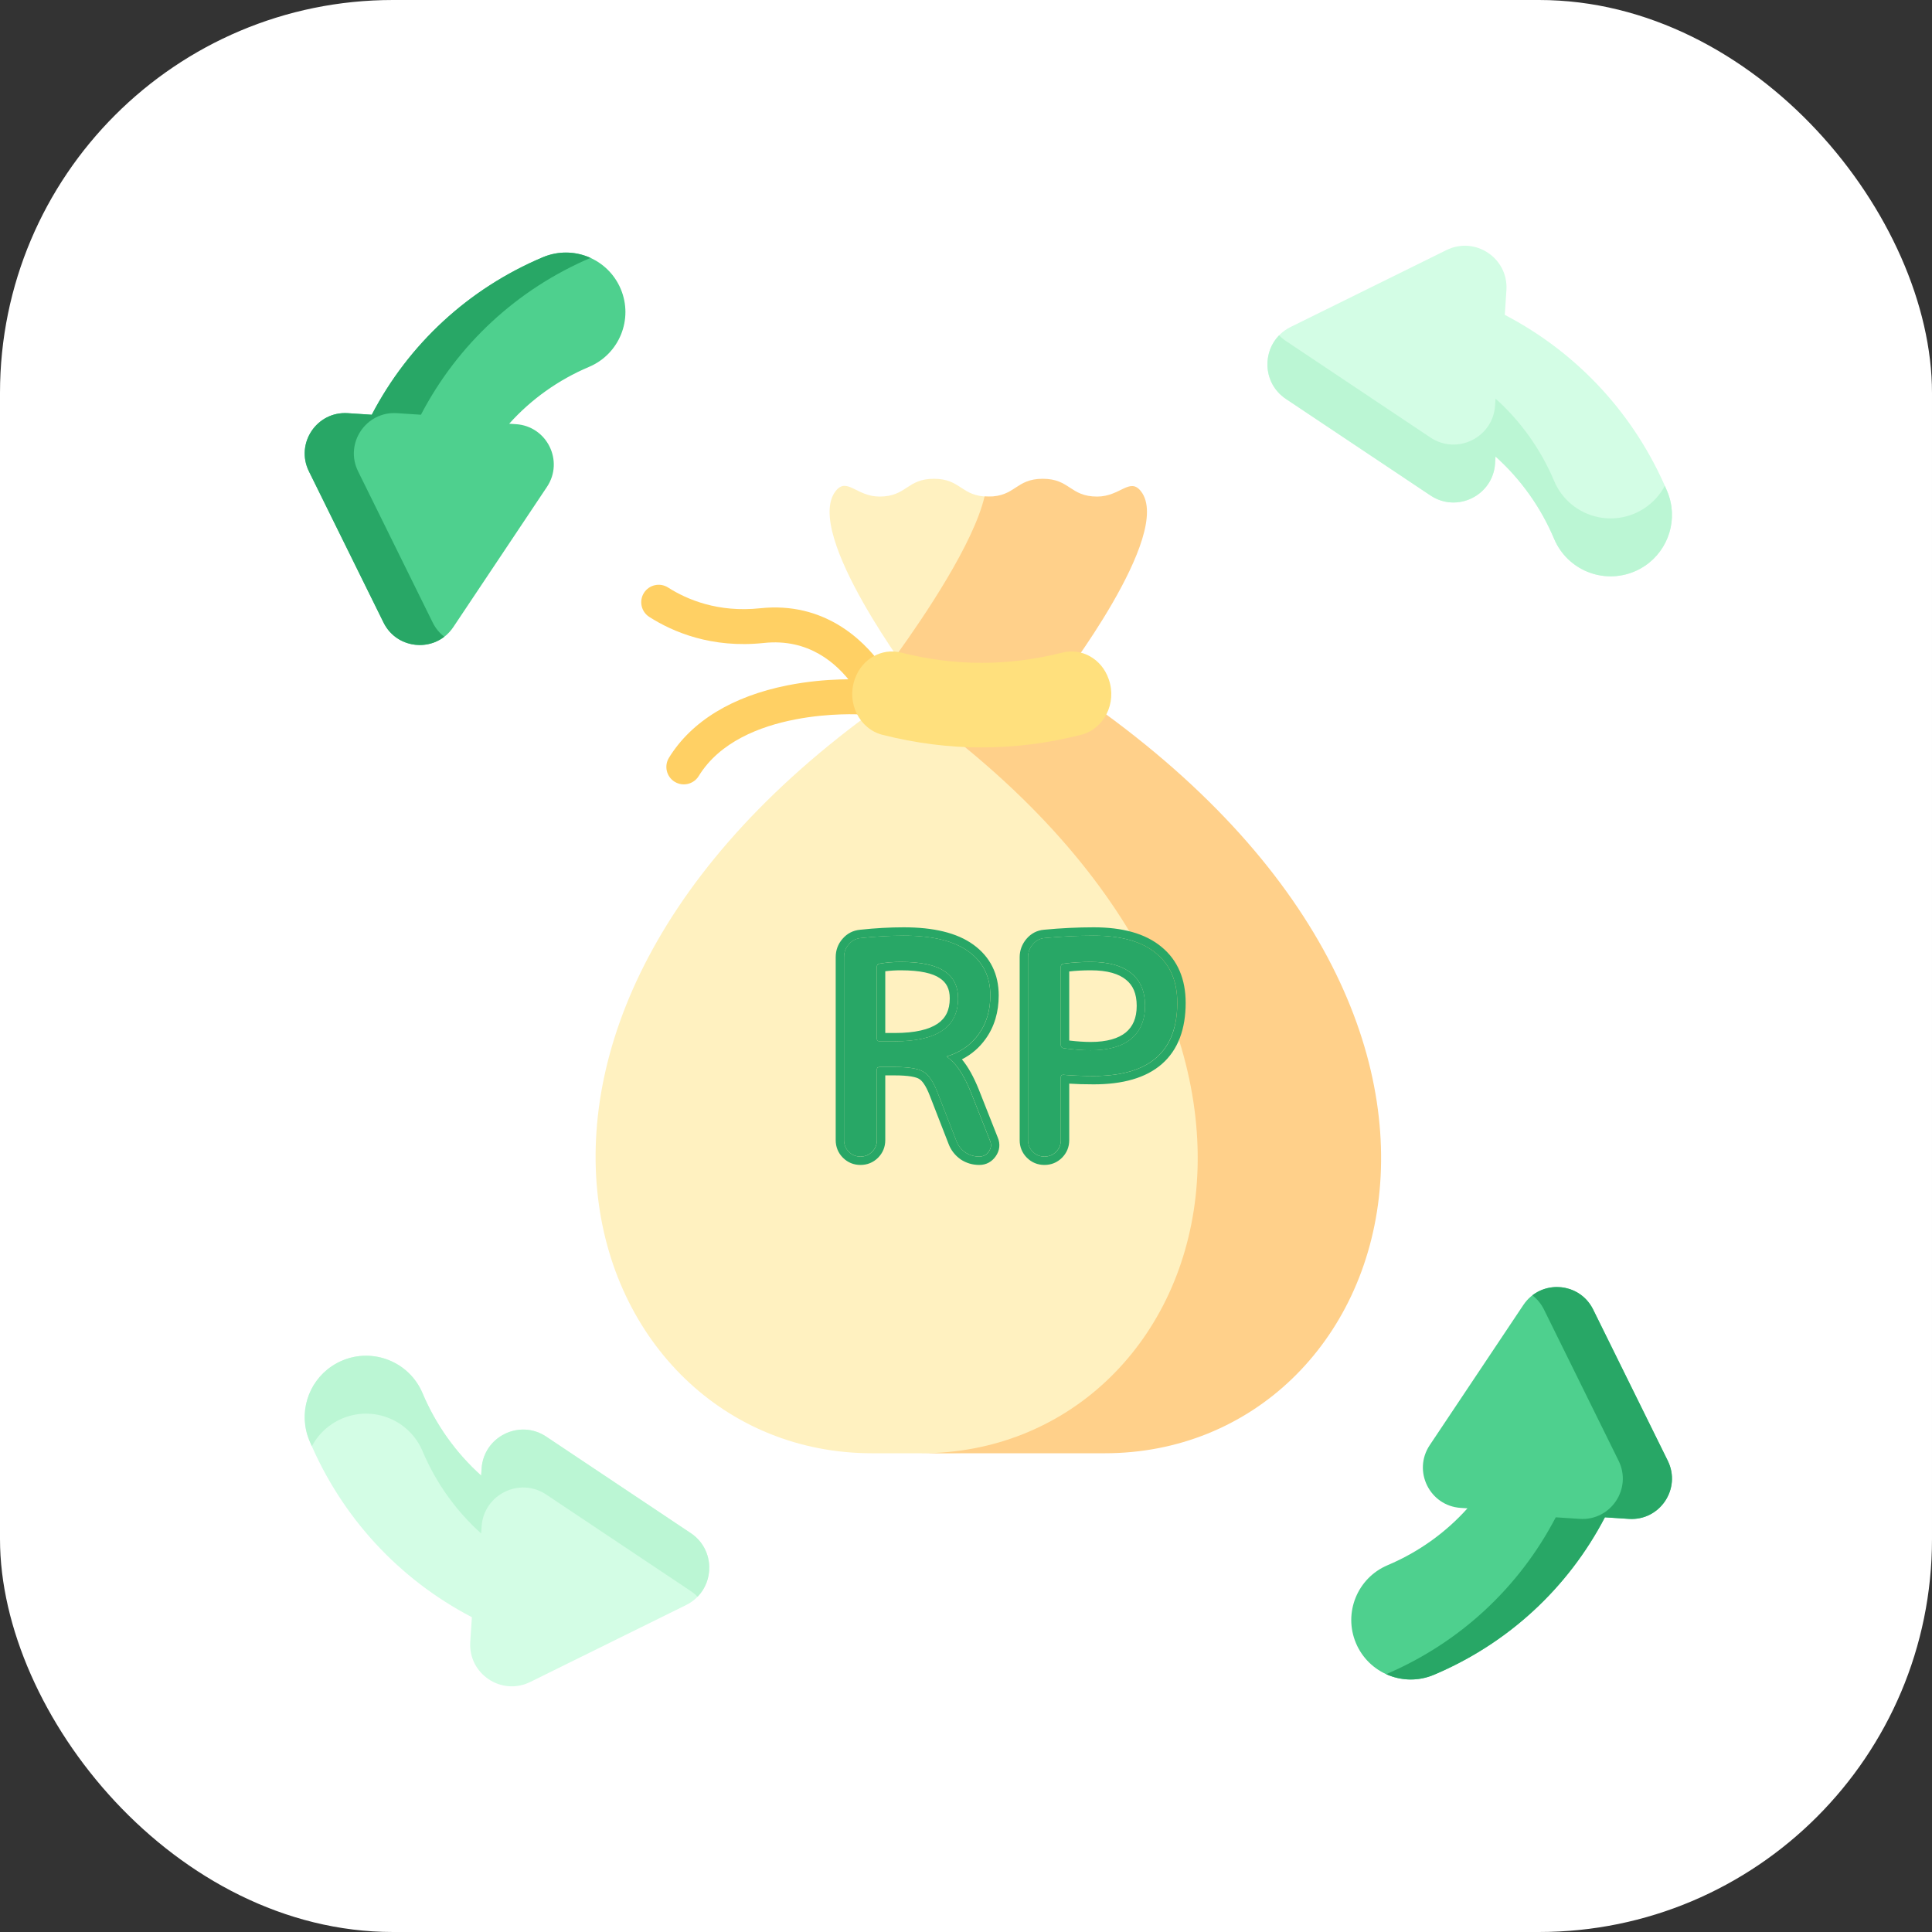 <svg width="118" height="118" viewBox="0 0 118 118" fill="none" xmlns="http://www.w3.org/2000/svg">
<rect x="0" y="0" width="118" height="118" fill="#333333" stroke="none"/>
<rect width="118" height="118" rx="24" fill="white"/>
<path d="M52.925 42.243C52.597 42.243 52.274 42.093 52.065 41.809C51.096 40.492 49.37 38.98 46.655 39.27C43.459 39.611 41.085 38.593 39.657 37.68C39.16 37.363 39.016 36.704 39.332 36.208C39.649 35.712 40.309 35.567 40.805 35.884C41.946 36.613 43.848 37.425 46.429 37.15C50.347 36.734 52.718 39.098 53.783 40.545C54.132 41.019 54.03 41.687 53.556 42.036C53.365 42.176 53.144 42.243 52.925 42.243Z" fill="#FFD064"/>
<path d="M41.765 47.907C41.575 47.907 41.382 47.857 41.208 47.75C40.706 47.442 40.549 46.785 40.857 46.283C42.224 44.057 44.729 42.527 48.1 41.858C50.559 41.371 52.621 41.504 52.708 41.51C53.295 41.551 53.739 42.06 53.699 42.647C53.658 43.234 53.148 43.674 52.563 43.638C52.489 43.633 45.249 43.204 42.675 47.399C42.474 47.727 42.123 47.907 41.765 47.907Z" fill="#FFD064"/>
<path d="M57.835 88.76C75.345 88.76 85.027 63.076 57.376 43.239C56.688 42.746 56.28 41.951 56.289 41.105C56.297 40.405 56.518 39.726 56.919 39.153C58.214 37.304 60.077 34.142 61.195 31.595C61.462 30.985 61.079 30.329 60.364 30.329C58.703 30.329 58.703 29.242 57.042 29.242C55.381 29.242 55.381 30.329 53.72 30.329C52.304 30.329 51.724 29.112 51.036 29.997C49.029 32.58 55.903 41.663 55.903 41.663C25.545 61.62 35.334 88.76 53.257 88.76H57.835V88.76Z" fill="#FFF1C0"/>
<path d="M64.721 41.663C64.721 41.663 71.696 32.609 69.691 30.012C69.007 29.127 68.424 30.329 67.01 30.329C65.349 30.329 65.349 29.242 63.688 29.242C62.027 29.242 62.027 30.329 60.366 30.329C60.284 30.329 60.209 30.324 60.135 30.319C59.468 33.18 56.46 37.637 54.739 40.023C55.417 41.018 55.905 41.663 55.905 41.663C55.5 41.929 55.104 42.197 54.713 42.465C83.717 62.401 74.012 88.76 56.274 88.76H67.474C85.451 88.76 95.179 61.686 64.721 41.663Z" fill="#FFD08A"/>
<path d="M66.018 44.883C61.965 45.907 57.96 45.907 53.906 44.883C52.495 44.527 51.696 42.941 52.203 41.498C52.209 41.482 52.215 41.466 52.22 41.45C52.646 40.241 53.853 39.562 55.037 39.859C58.356 40.693 61.568 40.693 64.888 39.859C66.071 39.562 67.278 40.241 67.704 41.45C67.71 41.466 67.715 41.482 67.721 41.498C68.229 42.941 67.429 44.527 66.018 44.883Z" fill="#FFE07D"/>
<path d="M53.556 59.042V63.436C53.556 63.546 53.61 63.6 53.72 63.6H54.65C57.227 63.6 58.515 62.725 58.515 60.975C58.515 60.233 58.236 59.68 57.676 59.315C57.13 58.938 56.242 58.75 55.014 58.75C54.552 58.75 54.115 58.786 53.702 58.859C53.604 58.884 53.556 58.944 53.556 59.042ZM53.264 70.347C53.069 70.541 52.832 70.639 52.553 70.639C52.273 70.639 52.036 70.541 51.842 70.347C51.647 70.153 51.55 69.915 51.55 69.636V58.458C51.55 58.154 51.647 57.893 51.842 57.674C52.036 57.443 52.285 57.316 52.589 57.291C53.489 57.194 54.358 57.145 55.197 57.145C56.947 57.145 58.266 57.468 59.154 58.112C60.041 58.756 60.485 59.65 60.485 60.792C60.485 61.716 60.248 62.506 59.773 63.163C59.312 63.807 58.673 64.257 57.859 64.512C57.847 64.512 57.841 64.518 57.841 64.53C57.841 64.555 57.847 64.567 57.859 64.567C58.382 64.919 58.862 65.636 59.299 66.718L60.466 69.672C60.564 69.903 60.539 70.122 60.394 70.329C60.248 70.535 60.053 70.639 59.81 70.639C59.494 70.639 59.208 70.554 58.953 70.383C58.698 70.201 58.515 69.964 58.406 69.672L57.257 66.718C57.002 66.062 56.716 65.643 56.4 65.46C56.096 65.266 55.513 65.168 54.65 65.168H53.72C53.61 65.168 53.556 65.223 53.556 65.333V69.636C53.556 69.915 53.458 70.153 53.264 70.347Z" fill="#28A766"/>
<path d="M64.792 59.042V63.837C64.792 63.935 64.847 63.995 64.956 64.02C65.576 64.105 66.129 64.147 66.615 64.147C67.685 64.147 68.505 63.916 69.077 63.455C69.648 62.98 69.934 62.306 69.934 61.431C69.934 60.555 69.654 59.893 69.095 59.443C68.536 58.981 67.709 58.75 66.615 58.75C66.032 58.75 65.479 58.786 64.956 58.859C64.847 58.884 64.792 58.944 64.792 59.042ZM64.5 70.347C64.305 70.541 64.069 70.639 63.789 70.639C63.509 70.639 63.272 70.541 63.078 70.347C62.883 70.153 62.786 69.915 62.786 69.636V58.458C62.786 58.166 62.883 57.905 63.078 57.674C63.272 57.443 63.515 57.316 63.807 57.291C64.84 57.194 65.837 57.145 66.797 57.145C68.475 57.145 69.745 57.504 70.609 58.221C71.472 58.926 71.903 59.935 71.903 61.248C71.903 64.226 70.201 65.716 66.797 65.716C66.08 65.716 65.46 65.691 64.938 65.643C64.84 65.643 64.792 65.691 64.792 65.788V69.636C64.792 69.915 64.695 70.153 64.5 70.347Z" fill="#28A766"/>
<path fill-rule="evenodd" clip-rule="evenodd" d="M57.39 59.738L57.39 59.738C56.974 59.452 56.217 59.263 55.017 59.263C54.685 59.263 54.369 59.283 54.069 59.322V63.092H54.652C55.899 63.092 56.744 62.877 57.265 62.524C57.75 62.194 58.008 61.707 58.008 60.977C58.008 60.385 57.797 60.004 57.4 59.745L57.39 59.738ZM53.704 58.862C54.117 58.789 54.555 58.752 55.017 58.752C56.245 58.752 57.132 58.941 57.679 59.317C58.239 59.682 58.518 60.235 58.518 60.977C58.518 62.727 57.23 63.602 54.652 63.602H53.722C53.613 63.602 53.558 63.548 53.558 63.438V59.044C53.558 58.947 53.607 58.886 53.704 58.862ZM59.302 66.721L60.469 69.674C60.566 69.906 60.542 70.124 60.396 70.331C60.25 70.538 60.056 70.641 59.813 70.641C59.497 70.641 59.211 70.556 58.956 70.386C58.7 70.203 58.518 69.966 58.409 69.674L57.26 66.721C57.005 66.064 56.719 65.645 56.403 65.462C56.099 65.268 55.516 65.171 54.652 65.171H53.722C53.613 65.171 53.558 65.225 53.558 65.335V69.638C53.558 69.918 53.461 70.155 53.267 70.349C53.072 70.544 52.835 70.641 52.555 70.641C52.276 70.641 52.039 70.544 51.844 70.349C51.65 70.155 51.553 69.918 51.553 69.638V58.46C51.553 58.157 51.65 57.895 51.844 57.676C52.039 57.445 52.288 57.318 52.592 57.293C53.492 57.196 54.361 57.148 55.199 57.148C56.95 57.148 58.269 57.47 59.156 58.114C60.044 58.758 60.487 59.652 60.487 60.794C60.487 61.718 60.25 62.508 59.776 63.165C59.416 63.668 58.948 64.052 58.373 64.318C58.353 64.327 58.332 64.337 58.311 64.346C58.182 64.403 58.048 64.454 57.909 64.499C57.893 64.504 57.877 64.509 57.862 64.514C57.849 64.514 57.843 64.52 57.843 64.532C57.843 64.557 57.849 64.569 57.862 64.569C57.869 64.574 57.876 64.579 57.883 64.584C57.997 64.663 58.108 64.758 58.217 64.871C58.231 64.886 58.246 64.902 58.26 64.917C58.631 65.318 58.978 65.919 59.302 66.721ZM58.75 64.702C59.137 65.163 59.474 65.785 59.776 66.529L59.777 66.533L59.777 66.533L60.942 69.482C61.106 69.876 61.058 70.278 60.813 70.625C60.576 70.961 60.23 71.151 59.813 71.151C59.399 71.151 59.014 71.038 58.672 70.811L58.659 70.801L58.659 70.801C58.323 70.561 58.077 70.243 57.932 69.857L56.784 66.906C56.537 66.271 56.305 65.995 56.148 65.905L56.138 65.899L56.128 65.892C56.059 65.849 55.915 65.791 55.653 65.747C55.399 65.705 55.067 65.681 54.652 65.681H54.069V69.638C54.069 70.05 53.92 70.418 53.628 70.71C53.336 71.002 52.968 71.151 52.555 71.151C52.143 71.151 51.775 71.002 51.483 70.71C51.191 70.418 51.042 70.05 51.042 69.638V58.46C51.042 58.039 51.18 57.657 51.458 57.342C51.739 57.011 52.111 56.822 52.544 56.785C53.458 56.687 54.343 56.637 55.199 56.637C56.998 56.637 58.444 56.965 59.456 57.701C60.482 58.446 60.998 59.496 60.998 60.794C60.998 61.809 60.736 62.708 60.191 63.463C59.811 63.993 59.328 64.405 58.75 64.702ZM68.773 59.839L68.773 59.839C68.341 59.482 67.651 59.263 66.618 59.263C66.158 59.263 65.721 59.286 65.305 59.333V63.552C65.795 63.61 66.232 63.639 66.618 63.639C67.621 63.639 68.309 63.422 68.756 63.062C69.188 62.702 69.426 62.185 69.426 61.433C69.426 60.675 69.19 60.175 68.778 59.843L68.773 59.839ZM69.08 63.457C68.508 63.919 67.688 64.15 66.618 64.15C66.132 64.15 65.579 64.107 64.959 64.022C64.849 63.998 64.794 63.937 64.794 63.84V59.044C64.794 58.947 64.849 58.886 64.959 58.862C65.481 58.789 66.034 58.752 66.618 58.752C67.712 58.752 68.539 58.983 69.098 59.445C69.657 59.895 69.937 60.557 69.937 61.433C69.937 62.308 69.651 62.983 69.08 63.457ZM64.864 70.71C64.572 71.002 64.204 71.151 63.792 71.151C63.379 71.151 63.011 71.002 62.719 70.71C62.428 70.418 62.278 70.05 62.278 69.638V58.46C62.278 58.044 62.421 57.667 62.69 57.347C62.968 57.017 63.334 56.822 63.764 56.785C64.811 56.686 65.823 56.637 66.8 56.637C68.539 56.637 69.945 57.007 70.936 57.829C71.938 58.649 72.416 59.815 72.416 61.25C72.416 62.837 71.96 64.115 70.966 64.985C69.984 65.844 68.565 66.228 66.8 66.228C66.249 66.228 65.751 66.214 65.305 66.185V69.638C65.305 70.05 65.156 70.418 64.864 70.71ZM64.94 65.645C65.463 65.693 66.083 65.718 66.8 65.718C70.204 65.718 71.906 64.228 71.906 61.25C71.906 59.937 71.474 58.928 70.611 58.223C69.748 57.506 68.478 57.148 66.8 57.148C65.84 57.148 64.843 57.196 63.81 57.293C63.518 57.318 63.275 57.445 63.081 57.676C62.886 57.907 62.789 58.169 62.789 58.46V69.638C62.789 69.918 62.886 70.155 63.081 70.349C63.275 70.544 63.512 70.641 63.792 70.641C64.071 70.641 64.308 70.544 64.503 70.349C64.697 70.155 64.794 69.918 64.794 69.638V65.791C64.794 65.693 64.843 65.645 64.94 65.645Z" fill="#28A766"/>
<path d="M21.241 25.235L22.706 25.331C24.96 21.011 28.615 17.63 33.149 15.713C34.998 14.932 37.129 15.797 37.911 17.646C38.692 19.494 37.827 21.626 35.978 22.407C34.09 23.206 32.435 24.393 31.1 25.879L31.514 25.907C33.41 26.03 34.46 28.159 33.405 29.739L27.688 38.299C26.633 39.878 24.264 39.723 23.424 38.02L18.868 28.789C18.027 27.086 19.346 25.112 21.241 25.235Z" fill="#4ED08E"/>
<path d="M36.066 15.751C35.175 15.347 34.123 15.303 33.15 15.714C28.615 17.63 24.96 21.011 22.706 25.331L21.241 25.235C19.346 25.111 18.027 27.086 18.868 28.788L23.424 38.021C24.139 39.47 25.961 39.798 27.137 38.889C26.849 38.671 26.604 38.38 26.427 38.021L21.871 28.788C21.029 27.086 22.348 25.111 24.244 25.235L25.709 25.331C27.949 21.038 31.572 17.673 36.066 15.751Z" fill="#28A766"/>
<path d="M88.343 15.275L78.827 19.971C77.871 20.443 77.388 21.382 77.412 22.316C77.429 23.095 77.799 23.872 78.54 24.367L87.365 30.26C88.992 31.348 91.187 30.265 91.314 28.311L91.342 27.884C92.874 29.26 94.099 30.966 94.922 32.914C95.727 34.82 97.926 35.711 99.83 34.905C100.057 34.809 100.272 34.693 100.47 34.558C101.925 33.579 102.532 31.676 101.823 29.997C99.848 25.323 96.361 21.554 91.908 19.231L92.007 17.72C92.134 15.767 90.098 14.407 88.343 15.275Z" fill="#D3FDE5"/>
<path d="M78.123 20.48C77.635 20.978 77.395 21.648 77.411 22.314C77.429 23.092 77.798 23.87 78.54 24.366L87.364 30.258C88.991 31.347 91.186 30.262 91.314 28.311L91.342 27.882C92.874 29.258 94.099 30.964 94.921 32.911C95.727 34.819 97.925 35.708 99.829 34.903C100.057 34.807 100.271 34.69 100.469 34.557C101.924 33.576 102.532 31.675 101.822 29.995C101.777 29.886 101.729 29.778 101.682 29.67C101.4 30.202 100.989 30.669 100.469 31.019C100.271 31.153 100.057 31.27 99.829 31.366C97.925 32.171 95.727 31.28 94.921 29.374C94.098 27.427 92.874 25.721 91.342 24.345L91.314 24.772C91.186 26.725 88.991 27.808 87.364 26.721L78.54 20.827C78.385 20.723 78.244 20.606 78.123 20.48Z" fill="#BBF6D4"/>
<path d="M99.488 92.769L98.022 92.673C95.769 96.993 92.113 100.374 87.579 102.291C85.731 103.072 83.599 102.207 82.818 100.358C82.037 98.51 82.902 96.378 84.75 95.597C86.639 94.798 88.294 93.611 89.628 92.124L89.214 92.097C87.319 91.974 86.269 89.845 87.323 88.265L93.041 79.705C94.096 78.126 96.464 78.281 97.305 79.984L101.861 89.215C102.701 90.918 101.383 92.892 99.488 92.769Z" fill="#4ED08E"/>
<path d="M84.663 102.253C85.554 102.657 86.606 102.701 87.579 102.29C92.114 100.374 95.768 96.993 98.022 92.672L99.487 92.768C101.383 92.893 102.701 90.918 101.86 89.216L97.304 79.983C96.589 78.534 94.768 78.206 93.591 79.115C93.879 79.333 94.124 79.624 94.302 79.983L98.858 89.216C99.699 90.918 98.381 92.893 96.485 92.768L95.02 92.672C92.78 96.966 89.157 100.331 84.663 102.253Z" fill="#28A766"/>
<path d="M32.386 102.729L41.902 98.032C42.858 97.561 43.341 96.621 43.317 95.688C43.299 94.909 42.93 94.132 42.188 93.637L33.364 87.744C31.737 86.656 29.541 87.739 29.414 89.692L29.386 90.119C27.854 88.744 26.629 87.037 25.807 85.09C25.002 83.184 22.803 82.293 20.899 83.099C20.671 83.195 20.457 83.311 20.259 83.446C18.804 84.425 18.197 86.328 18.906 88.007C20.881 92.681 24.368 96.45 28.821 98.773L28.722 100.284C28.595 102.237 30.63 103.596 32.386 102.729Z" fill="#D3FDE5"/>
<path d="M42.605 97.524C43.093 97.026 43.334 96.356 43.318 95.69C43.3 94.912 42.931 94.134 42.189 93.638L33.364 87.746C31.738 86.657 29.542 87.742 29.415 89.693L29.387 90.122C27.855 88.746 26.63 87.04 25.807 85.093C25.002 83.185 22.803 82.296 20.899 83.101C20.672 83.197 20.457 83.314 20.259 83.447C18.804 84.428 18.197 86.329 18.906 88.009C18.952 88.118 18.999 88.226 19.046 88.334C19.329 87.802 19.739 87.335 20.259 86.985C20.457 86.851 20.672 86.734 20.899 86.638C22.803 85.833 25.002 86.724 25.807 88.63C26.63 90.577 27.855 92.283 29.387 93.659L29.415 93.232C29.542 91.279 31.738 90.196 33.364 91.283L42.189 97.177C42.344 97.281 42.484 97.398 42.605 97.524Z" fill="#BBF6D4"/>
</svg>
